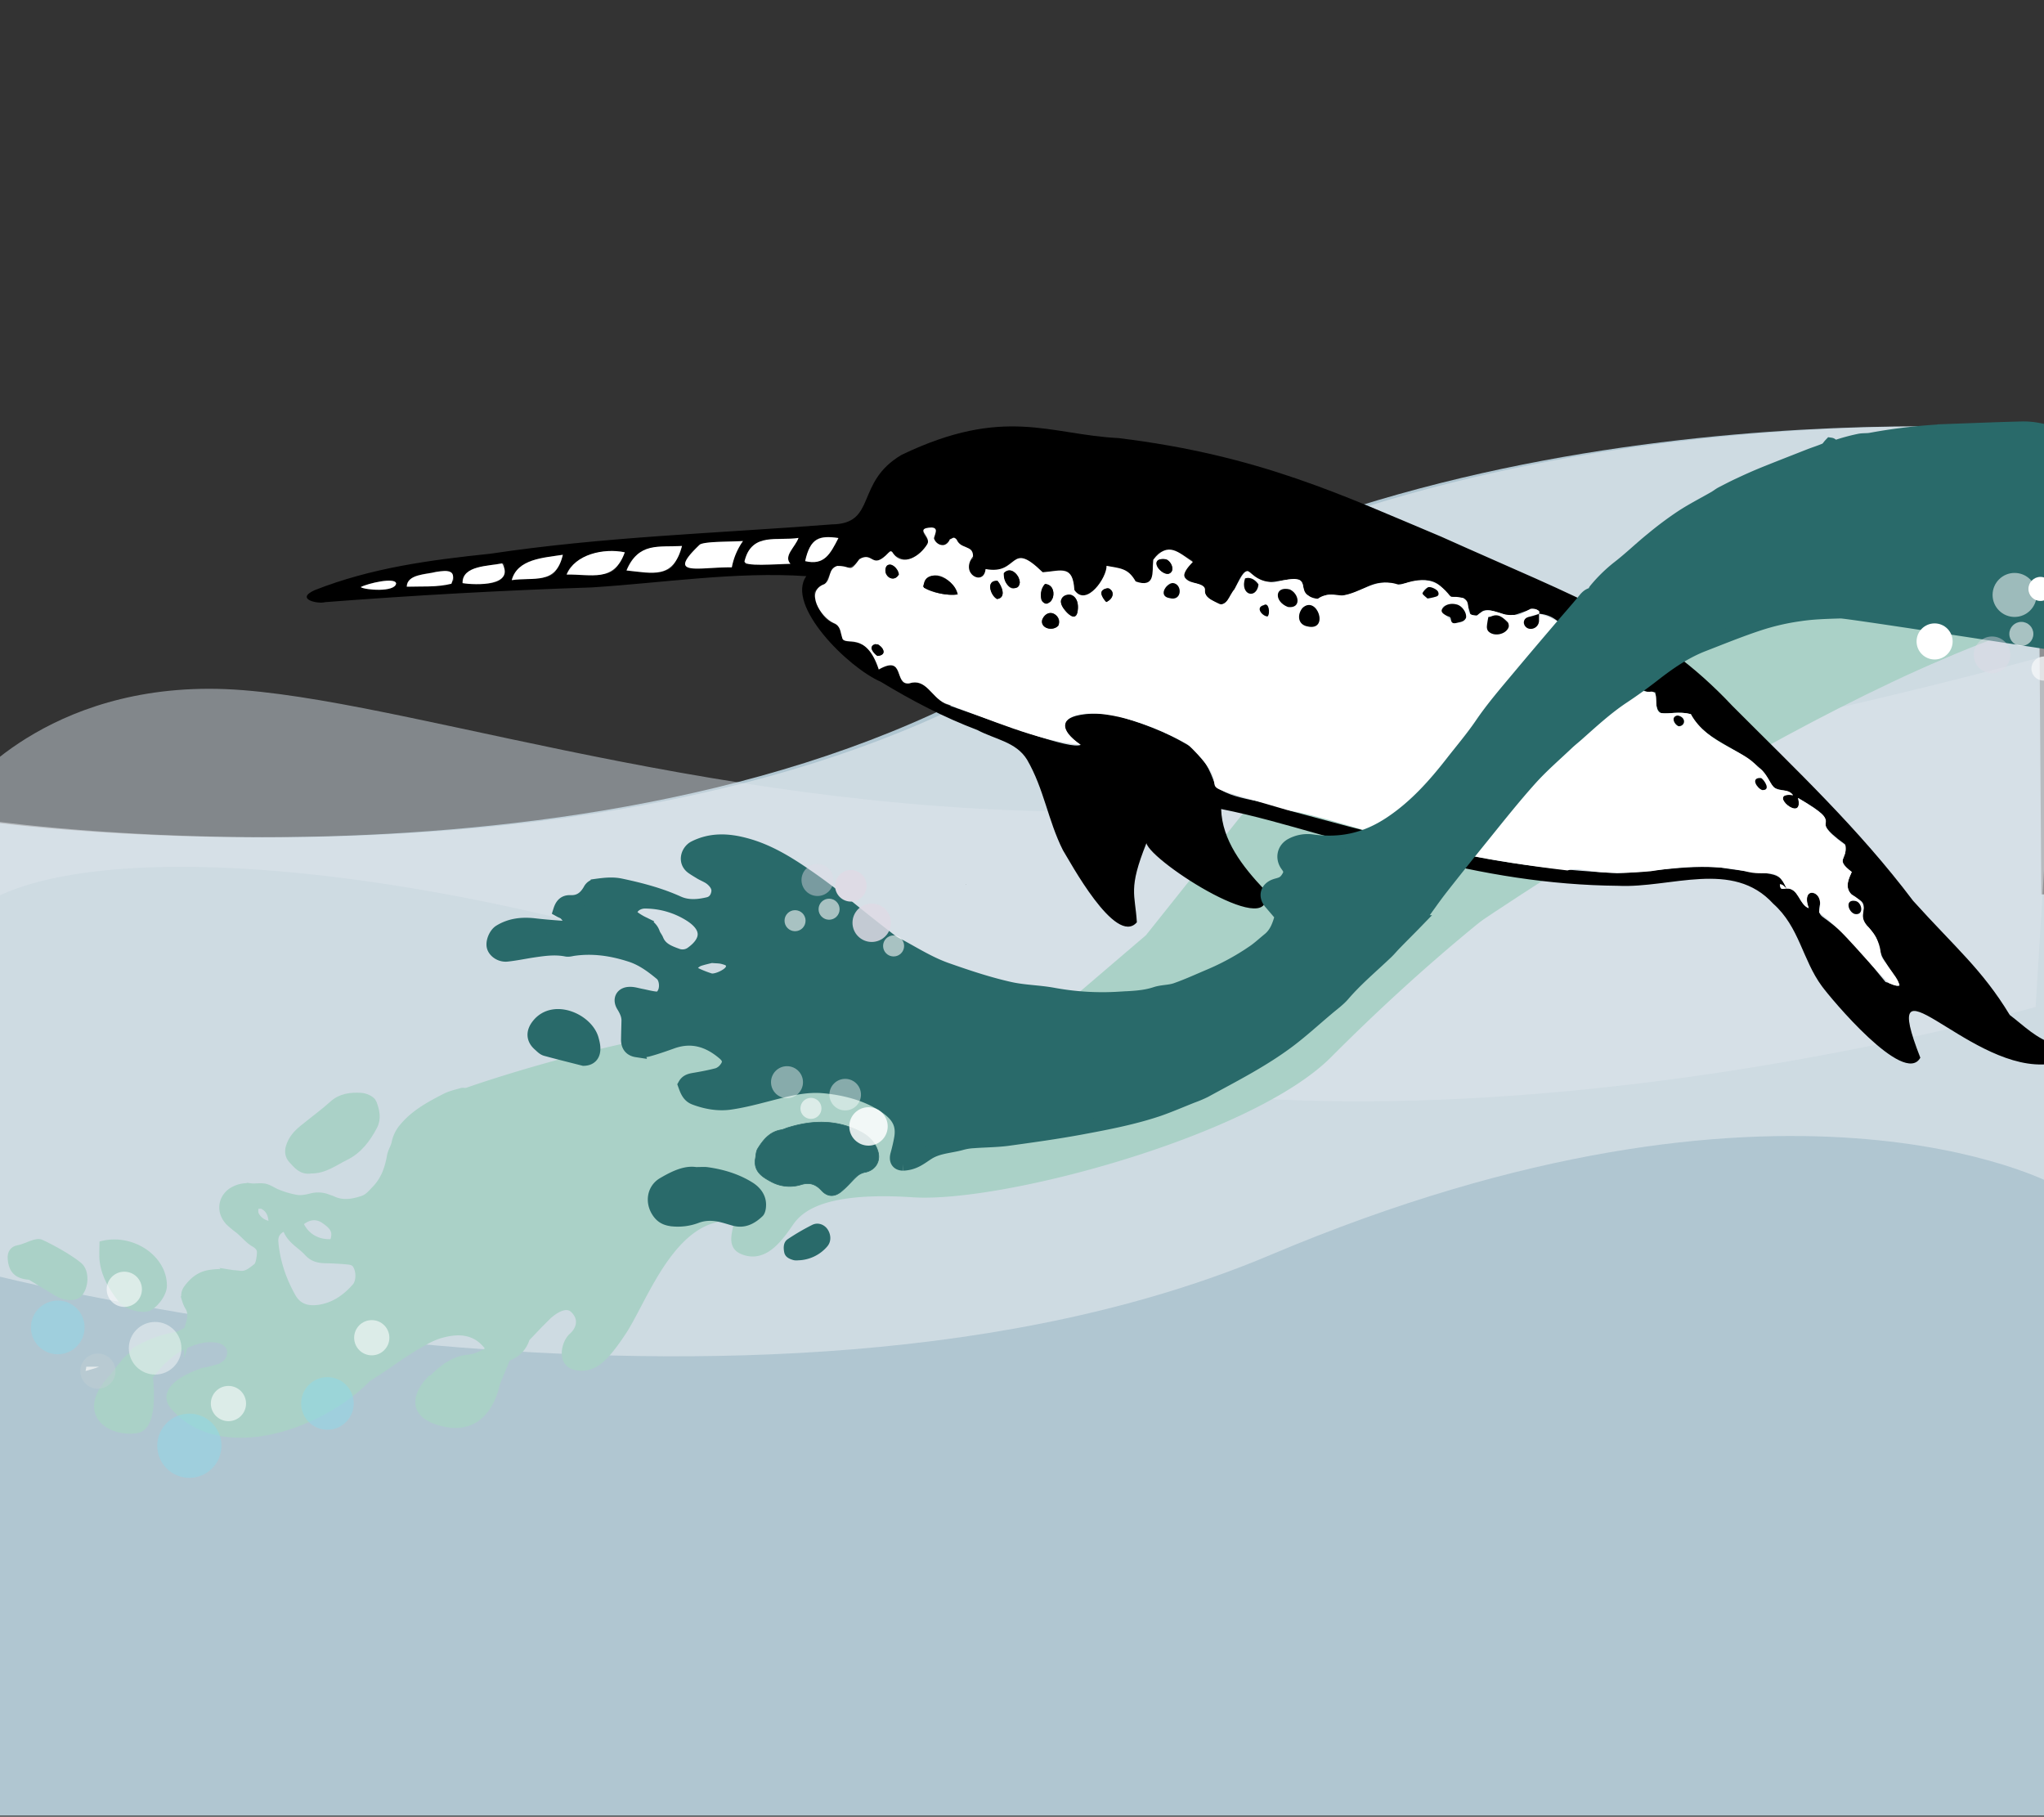 <svg xmlns="http://www.w3.org/2000/svg" width="1904" height="1692" viewBox="0 0 1904 1692"><rect x="0" y="0" width="1904" height="1692" fill="#333333" stroke="none"/><title>narwhal-top</title><g id="Layer_15" data-name="Layer 15"><path d="M1907,833v858H-3V1190.6c-12.8-3-19.6-4.8-19.6-4.8l8-421s619,88,996-162,917-202,917-202l3.1,432.2Z" fill="#b0c6d1"/><path d="M-30.6,733.8s81.8-105,257.1-91,478.6,126,851.2,112,838.7-147,838.7-147l-20.2,330s-635.5,183-1047.7,21S57,769.8-30.6,853.8Z" fill="#d3dce5" opacity="0.5"/><path d="M1907.4,400.8s-540-48-917,202-996,162-996,162l-8,421s719,185,1197-17,729-66,729-66Z" fill="#edf1f4" opacity="0.5"/><path d="M192.4,1277.3l-5.6,1.5a9.6,9.6,0,0,1,4.7-1.4Z" fill="#aad1c7" stroke="#aad1c7" stroke-miterlimit="10" stroke-width="7.63"/><path d="M204.8,1274a33.1,33.1,0,0,1-12.4,3.3Z" fill="#aad1c7" stroke="#aad1c7" stroke-miterlimit="10" stroke-width="7.63"/><path d="M1864.5,484.9l-528,181.7-141.6,50.7L1070.2,873.7,954,973,746.9,983.5l-85.5-12.2c-4.9-5.7-15.2-7.9-32.9-4.9-98.4,17.1-188.9,48.9-192.3,50.1s-4.5,0-6.2.6c-5.2,1.5-10.6,2.7-15.4,5.2-14.4,7.4-28.7,15.1-39.3,28.1a31.4,31.4,0,0,0-6.7,14c-.8,4-3.6,8.1-4.3,12.2-2.2,12.3-5.9,22.7-14.6,31.6-3.4,3.5-6.5,7.4-11.3,9.1-9.4,3.2-19,5-28.6.5-1.5-.7-3-1.1-4.6-1.7a24.1,24.1,0,0,0-15-.9c-5.1,1.3-10.3,2.3-15.4,1.2a87.6,87.6,0,0,1-17.6-5.4c-3.8-1.7-7.6-4.5-11.7-5s-8,.4-11.9-.1a26.9,26.9,0,0,0-15.3,2.8c-11.3,5.7-14,19.7-4.2,29.4a83.7,83.7,0,0,0,7.9,6.6c4.9,3.7,9.7,9.9,15,12.9,7.1,4.1,6.6,8.1,5.6,14.5-.4,2.9-1.3,6.7-3.4,8.3-4.7,3.6-9.4,8-16.3,6.9-2.5-.4-5.1-.4-7.6-.8a63.7,63.7,0,0,0-19.5,0c-9.4,1.3-15.8,6.6-21.1,13.9-2.4,3.3-2.6,7-1.2,10.8a27,27,0,0,0,2.4,5.5c4.6,7.2,1.5,14.3-.5,21.3a3.2,3.2,0,0,1-1.8,2c-3.4,1.7-6.7,4-10.3,4.6-12.5,2-23.9,6.6-34.9,12.6-1.5.8-3.3,2.1-3.8,3.5s-2.1,2.7-3.5,3.8a27.8,27.8,0,0,0-4.3,4.1c-3.6,4.5-7.1,9-10.6,13.6h0c-34.5,35.8-.6,52.7,21.3,48.7,17.2-3.1,11-49,11-49h-.1c.9-1.6,2.4-2.9,3.5-4.4,9-11.4,19.4-20.7,33-26.4,9.5-3.9,18.7-6.2,29-4,5.6,1.2,10.9,5.7,11.4,10.7s-1.1,10-5.7,13.3a34,34,0,0,1-4.8,2.9,33.1,33.1,0,0,1-12.4,3.3l-5.6,1.5h-.3s-39.7,13.2-24,31c45.9,51.9,140.6,15.2,180.7-27.7h.8c5.4-3.5,10.8-6.9,16.1-10.6,12.5-8.6,24.9-17.2,38.4-24.2a65.6,65.6,0,0,1,25.3-7.3c12.6-.9,23.1,3.4,30.9,13.7l2.5,3.3c-6.6,4.1-13.3,7.7-20.6,8.4-9.3.8-17.7,5.1-25.7,11.7a58.7,58.7,0,0,0-8.1,7.7h-1.3s-31,30,12,40c38.1,8.9,47.2-29.3,48.7-38.2h.4c2.4-5.7,4.8-11.4,7.1-17.2a19.1,19.1,0,0,0,1.7-5.1,27.4,27.4,0,0,0,7.9-3.8,25.2,25.2,0,0,0,10.3-13.9l-5.4-1.2c-1.9-.5-4-.8-5.6-1.8l-.2-.2,11.1,3,20.2-21.2v.4s15.7-15.7,25.2-6.2,5,19.9-1.6,25.7-11.2,24.8,3.7,27.3,24.9-5.4,42.7-32.3,40.5-92.3,84.4-104.8,7.5,20.3,27.4,29,33.9-11.1,43.9-25.6,32.6-32.8,115.3-27.4,314.5-57.1,386.6-129.5c350-351,599.6-345.6,662-429Zm-1562.1,651c10.1,6.8,12,12,8.3,21.8-14.7,1.6-27-5.5-32.2-18.7C286.4,1131.8,294.8,1130.7,302.4,1135.9Zm-48.4,5.8c-7.9-1-13.3-4-16.5-10.1-1.2-2.4-.5-6.1-.6-9.1,2.7-.1,5.9-1.2,8.2-.1C251.6,1125.8,254.4,1131.9,254,1141.7Zm77.7,56.9c-9.3,10.7-20.7,18.6-35.1,20.5-10.2,1.3-19.2-1-24.9-11.2-8.9-15.9-14.6-32.8-16.2-50.9-.6-6.7,2.4-12.2,11-14.8,3,12,13.5,16.4,20.4,24,4.4,5,9.8,6.4,16,6.5s14.3.5,21.3,1.2c2.5.2,5.5,1,7,2.7C335.8,1181.8,336.2,1193.4,331.7,1198.6Z" fill="#aad1c7" stroke="#aad1c7" stroke-miterlimit="10" stroke-width="7.63"/><path d="M27,1191.9l24.5,14.9c7.7,4.8,18.6,5.7,23.9.7,7.3-7.1,8.8-24.2,0-31.4s-24.3-16-36-21.4c-6.3-2.9-15.6,3.8-23.1,5.1-5.8,1-9.8,5.4-9.1,13.1C8.2,1184.3,13.7,1190.9,27,1191.9Z" fill="#aad1c7"/><path d="M92.7,1156.3c0,7.2-.6,13.2.2,18.9,1.9,14.5,9.3,26.5,18.1,37.7,5.3,6.7,20.7,10.6,27.7,8.2s16.8-14.3,16.8-23.7C155.5,1169,122.7,1147.7,92.7,1156.3Z" fill="#aad1c7"/><path d="M289.5,1087.4c11.8.3,20.9-6.9,30.9-11.8,12.2-5.9,19.7-16.1,25.8-27.6,3.6-6.6,1.6-13.6-.6-19.8-1-2.6-6.4-4.8-9.8-4.9-8.8-.4-17.3.3-24.6,7s-18.7,15.1-28,22.7c-5.2,4.2-9.5,9.1-11.5,15.7-1.1,3.8-.7,7.3,2,10.1C277.9,1083.2,281.7,1088.9,289.5,1087.4Z" fill="#aad1c7" stroke="#aad1c7" stroke-miterlimit="10" stroke-width="11.03"/><path d="M79.7,1276.9c4.5-1.4,8.8-2.3,12.6-4H80.4C80.2,1274,80.1,1275.3,79.7,1276.9Z" fill="#fff"/><circle cx="305" cy="1307.1" r="24.5" fill="#8adaed" opacity="0.44"/><circle cx="346.3" cy="1245.9" r="16.4" fill="#fff" opacity="0.59"/><circle cx="144.5" cy="1255.7" r="24.5" fill="#fff" opacity="0.44"/><circle cx="176.4" cy="1346.5" r="29.9" fill="#8adaed" opacity="0.44"/><circle cx="53.8" cy="1236.3" r="25" fill="#8adaed" opacity="0.44"/><circle cx="91.2" cy="1277" r="16.4" fill="#c1cfd3" opacity="0.44"/><circle cx="115.8" cy="1200.8" r="16.4" fill="#fff" opacity="0.59"/><circle cx="212.8" cy="1307.2" r="16.4" fill="#fff" opacity="0.59"/><path d="M1926.3,459s-393.1,73.4-653.9,235.2l81.1,176.7s377-261,587-305Z" fill="#aad1c7" stroke="#aad1c7" stroke-miterlimit="10" stroke-width="7.63"/><path d="M900.1,823.6l-.3.3v-.3Z"/><path d="M751.1,536.6c-65.9-4.4-133.6,6.3-199.9,10.5-83.7,2.8-164.7,7.3-248.2,13.7-6.6,2-28.5-2.7-10-11.1,53-20.9,107.3-28.1,163.9-34,105-15.8,211.1-19,317.9-27.3,42.4-.5,21.3-39.1,65.1-64.8,95.9-46,138-18.7,201.9-15.6,132,16.1,209.7,53.8,300.6,91.8,132.1,59.4,199.9,81.7,271.3,157.6,59.8,60,117.4,114,168.4,181.6,39.3,43.6,64.3,63.9,90,106.3,13.9,10.6,23.9,21.4,42,27.5,13.2,10.6,1.6,18.9-11.7,18.6-72.3,1.7-153.7-108.6-113.6-6.3-15,27.1-84.1-56.1-91.7-66.6-18.2-24.7-20.9-55.1-45.3-76.8-37.8-41.5-95.6-14.3-144.5-16.7-64.2-.6-125.5-10.8-188-26.9-61.7-9.4-120.8-32.6-181.8-44.6.9,29.1,19.8,53.4,40.2,75,15.7,51.8-105.5-25.7-109.8-43.2-17.2,42.9-10.5,47.1-8.9,73.7-19.9,22.8-62.9-57.7-68.9-67.2-14-27.9-17.5-56.9-33.4-84.3-10.2-16.6-29.8-18.8-46.3-27.6C879,668,849.9,652.8,820.5,635,789.6,621.6,731.6,563.6,751.1,536.6Zm913,290.9c11.3-.8,11.1,14.5,20.8,18.3-6.7-16.6,6.2-18.3,11.3-7.2-4,15.3-.6,12.8,10.2,21.8,20.4,15.7,33.6,34.7,50,54.2,5.2,1,19.1,8.9,10-2.1-16.3-28.1-11-13.2-18-37.4-4.2-11-16.8-14.6-12.4-28.9,1-9.1-7.7-8.2-12.6-14.7s-1.3-13,1.5-19.4c-16.5-12.9-3.1-11.2-6.2-25.7-40.2-29,5.5-14.9-43.8-43.2,6.2,24.9-30.9-6.2-4.7-2.6-4.7-6.9-17-2.2-20.8-11.2-14.5-30.6-61.9-36.3-74.4-64.3-25.2-5.6-32.2,10.7-33.1-20.4-20.6,2.1-16.2-17.6-29.8-28.5-4.5-5.4-4.8-6.2-13.1-7.5-40.2-2.1-36.4-34.8-65.4-37.1v.2c-1.8-12.5-22.4,6-32,.5-31-11.2-16.3,5.4-31.9,0-7.3-28.2-7.5-6.8-22.5-19.8-15.4-25-40.6-2.3-53.8-9.5-19.1-3.3-31.5,15.7-51,11-12.9-2.1-13.2,9.5-24,.4-7.2-2.9-1.6-10.9-8.4-14.3-19.7-2.9-29.6,10.4-46.9-7.8-9.7-4.5-16,42.2-32.4,27.9-17.1-9.1,1-14.3-21-17.6-19.9-11.1,9.8-18-1.4-21.8-21.3-14.8-37.9-8.3-34.1,14-2.3,11.1-16.5,11.3-21.4,0-4.9-6.1-14.3-5.8-22.1-7.7,1.1,12.7-23.5,41.1-30.9,19.5-.4-26.3-23-10.3-30.5-14.2-26.9-30.4-25.3,5.9-51.3-2.3-1.8,19.1-26.5-1.5-11.3-10-.5-1.4,0-1.3-.9-5.9s-5.8-3-10.1-5.7c-8.4-10.7-6.6-8.4-16.4-.5-20.6-1.1,4.6-22.6-18.3-15.1-4.2,4.6,7.4,9.8,1.9,15.4-15.4,20.2-20.9,12.2-35.2,6.4-13.7,14.3-13.3,3.1-24.9,4.6-21.2,24.3-19.7-9.9-33.6,23.5-3.5,4.7-12.3,5.3-10.6,12.4,9.4,30.5,18.8,20.8,24,31,3,25.4,21.2-5.8,35.9,37.4,27.5-14.8,12.3,18.7,30.6,12.3,15.3-2.9,20.9,17.2,35.1,21.2,58.1,20.3,112.1,40.9,122.4,36.7-38.5-28.1,7.3-31.2,29.7-28.4,26.5,7.7,49.5,15.6,73.2,30.3,11.9,9.6,17.5,21.1,22.3,35.1,11.9,15.5,57.8,15.1,69.7,24.3,155.3,42.1,206.5,52.6,304.9,58.2,33.4-1.2,63-7.9,96.8-5.2,49.5,7.9,53.5,1.5,60.9,19.4-2-1.3-3.1-4.1-6.2-3.8C1658.6,828.1,1658.8,828.3,1664.1,827.5ZM681.7,528.4c1.9-8.8,4.4-15.9,10.4-24.5-11.9.8-37.4.1-41.3,4.1C616,540.7,663.5,526.3,681.7,528.4Zm54.6-3.3c-6.6-6.9,4.5-15.9,7.5-24.1-19.3,1.6-50.3-2.2-49.4,24.6C708.5,524.4,721.5,526.8,736.3,525.1Zm-101-16.6c-19.4-.2-44-.8-51.7,22.8C634,538.1,626,525.8,635.3,508.5ZM582,514.4c-17.5-4.6-49,3.1-54.2,20.7C577.9,537.2,570.9,533.1,582,514.4ZM476.7,540.3c41.7-3.3,38.4,0,47.6-23.6C507.7,519.3,481.5,520.5,476.7,540.3Zm-45.8,2.8c14.9.9,41.8,3.9,38-12.8,1-3.1,2.5-6.2-3.1-5.6C454.5,527.4,429.1,527.9,430.9,543.1Zm-52,3.3c11,.5,62.4.8,36.9-14.6C402.3,533.2,378.5,534.6,378.9,546.4ZM750,522.6c18.1,4.3,23.9-7.4,31-21.5C758.3,497.8,755.4,503.9,750,522.6ZM336,546.8c6.6,3,32.1,4.7,33-3.4C366.8,536.7,339.1,544.5,336,546.8ZM1464.1,586l1-.2c-.5.3.2-1.5-1.8-.4Z"/><path d="M1433.6,571.6c41.9,12.1,20.9,34.1,72.3,38.6,26.6,22.3,14.4,34.5,30.5,34.1,11.6-2.1,2.1,16.1,10.3,19.8,9.6,1.1,17.9-1.8,28.3,1,16.2,28.8,51.3,33.7,61.8,49.1,8.2,3.8,10.1,13,15.9,19.4,5.3,4.5,12.3,0,17.5,7-25.9-3.6,10.9,27.9,4.7,2.6,50.7,30.4,3.6,15,44.2,44.3,1.8,14.1-10.4,12.6,5.8,24.6-2.7,6.1-6.6,14.2-.5,20.7,23.1,13.2,1.8,18.3,16.6,31.2,6.5,7.4,10.9,15.7,11,26.2,4.4,9.1,30.3,35.6,7.8,25.6-21.5-20.2-40.4-47.3-65.3-66,6.2-22.4-17.7-25.5-9.6-4-8.3-2.3-9.3-18.8-20.8-18.3h.1c-9.4-21-16.7-11.4-34.9-15.2-31.4-7.5-60.8-5.9-92.1-.8-58.6,5.2-62.9-5.6-77.1-.8-150.8-17.7-202.8-45.8-260.5-56.1-114.2-33.6-35.7-6.6-93.5-61.6-84.9-46.9-142.2-28.1-99.4.7-40.7-3.6-85.2-24.1-126.4-38.6-13-5.9-17.6-23.8-33.5-18.6-14.3,1.5-3.6-27.1-28.2-13-11.9-36.4-31.6-21.3-34-29.1-1.8-5.9-1.6-11.7-8-14.1-12.2-5.4-27.3-29.7-8.6-36.3,6.7-4.5,2.8-14.1,11.9-16.9,13.9-.3,10.8,7.4,20.6-6.3,13.4-7.8,11.2,10.9,27.3-6.1,1.3-1.4,2.6-2.3,4.4,1,8.8,12.1,24.8,2.6,31.7-9.1,3.8-7.1-12.9-14.6,3.8-15.3,6.4.5,3.8,4.7,2.2,10,2.1,6.6,11.4,9.9,14.9,1,2.6-.6,3.3-3.2,6.4.3,3.3,8.9,15.4,4.9,15.2,15.5-12.7,16.7,10.2,28.3,11.7,11.9,32,5.9,21.5-27.9,53.2,3,18-1.5,28.2-6.8,29.5,16.6,11.5,16.2,30.3-11.9,30-22.6,11.9,2.3,20.2,1.9,27.1,14.6,18.5,6.2,15.2-7.9,16.4-20.3,13.9-17.6,23.5-6.8,36.8,2.1-23.8,24.4,13.5,15.4,11.3,26.7-.3,6.8,6.7,8.9,12.5,11.9,7.9,4.4,10.1-8.3,15.2-13.3,17.7-32.8,7.4-7.1,37.3-6.2,42.8-11.7,13.5,11.4,40.1,15.3,6.3-5.1,15.2-4.1,22.7-3.1,17.2-2.3,33.9-18.1,53.7-9.6,20.3-8.2,34.6-6.5,47.5,10.8,28.5-1.1,6.4,17.5,24.4,17.4,11.8-11.2,19.2.8,33.8-.6,7.3,1,9.9-2.7,16.3-5.7,4.6-.9,12.1,3,5.6,5.4C1401.2,578.3,1437.2,598.9,1433.6,571.6Zm-541.5-18c-5.9-17.5-27.1-25.8-32.4-7.3C866,552.1,883.8,555.1,892.1,553.6Zm325.8,29.8c17.4,4,12.6-20.6.1-19.7C1209.7,565.5,1205.5,581.1,1217.9,583.4Zm168.5-8.7c-6.4,17.9,10.9,20.3,18.3,10.8C1408.5,576.9,1394.2,570.9,1386.4,574.7Zm-29.1-11.6c-21.1-1.7-14.5,7.5-3,17.2C1371,581.1,1366.4,566.8,1357.3,563.1Zm-157.6,2.2c13.6,2.1,9.5-14.5.1-16.8C1185,546.9,1189.4,562,1199.7,565.3Zm-196.2,5.5c3.2-12.4-6.3-24.1-15.1-11.8C986.8,565.5,1001.1,581,1003.5,570.8ZM971,576.7c-2.8,7.8,9,11.9,14.8,6C990.5,572.8,975.4,565.6,971,576.7Zm531.2,51c13.7-1.1,3.6-15.2-4.4-15.9C1488.9,613.7,1492.9,625.7,1502.2,627.7ZM935.1,533.8c.2,9.8,7.8,20.9,14.9,9.2C950.3,536.6,941.7,526.3,935.1,533.8Zm38.3,10.1c-4.9,6.4-7,22,5.1,16.7C983.5,555.2,981.8,544.2,973.4,543.9ZM1089.3,557c12.2,3.8,13-15.3,1.2-13.9C1085.2,545.7,1079.3,555,1089.3,557Zm70.5-18.3c-3.4,8.6,3.5,21.7,11.5,9.8C1175.2,542.7,1166.2,536.6,1159.8,538.7ZM1086,520.9c-15.3-1.8-8.1,12.5,2.1,13.6C1095.1,532.9,1091.9,523,1086,520.9ZM929.2,541c-11.2-.8-6.5,13.4-.4,16.9C937.5,557.2,933.5,545.6,929.2,541Zm-91.9-6.1c-.6-4.2-7.9-14.3-12.3-5.7C822.9,536.2,832.8,543.4,837.3,534.9Zm891.3,304.3c-9.3-2.4-8.3,9.7-.6,12.1S1735.8,841.6,1728.6,839.2ZM1329.7,557.4c9.4-.2,15.6-6.4,2.5-10.5C1327,546.7,1321.9,553.1,1329.7,557.4Zm-299.2,3.3c6.5-2.8,8.8-11.1,1-12.9C1022.7,549.9,1025.4,554.5,1030.5,560.7Zm480.7,75.4c-5.1,10.7,11,11.1,9.8,3.8C1519.5,636.7,1514.1,630.4,1511.2,636.1ZM817.4,610.9c9.1-.2,6.1-10-2.2-11.1C809,602.6,812,606.6,817.4,610.9Zm824.1,124.9c7,.7,3.8-9-2.3-11.6C1631.4,725.5,1635.1,732.7,1641.5,735.8ZM1180.8,574.1c1.9-1.8,2.2-13.5-3.5-10.5C1169.3,565,1175.3,574.1,1180.8,574.1Zm381.8,92.3c-6.3,1-3.1,10.3,2.6,10.1C1570.3,674.4,1570.3,668,1562.6,666.4Z" fill="#fff"/><path d="M681.7,528.4c-32.8-.2-61.5,8.9-29.7-21.3,5.2-3,28.2-2.4,40.1-3.2A62.3,62.3,0,0,0,681.7,528.4Z" fill="#fff"/><path d="M736.3,525.1c-12.9.1-44.8,3.3-42.7-2.8,7.1-27.1,30.7-18,50.2-21.3C740.8,509.6,729.5,517.8,736.3,525.1Z" fill="#fff"/><path d="M635.3,508.5c-8.2,31.3-27.3,25.3-51.7,22.8C595.1,504.5,613.3,509.9,635.3,508.5Z" fill="#fff"/><path d="M582,514.4c-10,28.5-31.5,20.2-54.2,20.7C535.8,516.2,562.1,510.3,582,514.4Z" fill="#fff"/><path d="M476.7,540.3c5.4-19.8,29.2-20.7,47.6-23.6C517.8,545.3,496.9,537.2,476.7,540.3Z" fill="#fff"/><path d="M430.9,543.1c-.3-16.7,24.3-15.7,36.9-18.4C480,546.1,442.8,545.1,430.9,543.1Z" fill="#fff"/><path d="M378.9,546.4c.4-11.9,18.2-11.2,27-13.7,12.1-2.1,19.6-1.5,14.6,11C407,547.1,393.6,545.9,378.9,546.4Z" fill="#fff"/><path d="M750,522.6c4.7-21.6,13.4-24.1,31-21.5C773.2,516.3,767.7,526.8,750,522.6Z" fill="#fff"/><path d="M336,546.8c6.9-3.6,32.3-9.4,33-3.4C367.9,551.9,339.6,549.5,336,546.8Z" fill="#fff"/><path d="M1664.1,827.5c-5.3.8-5.5.6-6.1-3.8C1660.1,823.3,1662.6,826,1664.1,827.5Z" fill="#fff"/><path d="M892.1,553.6c-9.6,1.4-21.4-1.3-31.5-6.2C858.8,528,888.7,536.2,892.1,553.6Z"/><path d="M1217.9,583.4c-9.1-1.7-9.7-11-4.6-17.2C1226.8,553.7,1238.7,588.2,1217.9,583.4Z"/><path d="M1386.4,574.7a12,12,0,0,0,2.6-.5c6.9-3.3,11.1,1.3,15.3,5.2,1,.9,1.4,3.4,1,4.7-2.5,7.1-14.4,9.2-19.2,3.5a6.6,6.6,0,0,1-1-4.4C1385.3,580.5,1385.9,577.9,1386.4,574.7Z"/><path d="M1357.3,563.1c4.4,1.2,8.6,6.9,8.4,11.4v.6c-1.5,4.1-5.5,4.1-8.7,5s-5,.2-5.4-2.9-1.8-2.7-3.4-3.5a16.2,16.2,0,0,1-3.6-2.1c-2.3-1.9-2.2-3.6-.1-5.9S1351.2,561.3,1357.3,563.1Z"/><path d="M1199.7,565.3c-13.2-5.1-12.4-19.9,1.8-16.3C1210.4,553.2,1212.3,567,1199.7,565.3Z"/><path d="M1003.5,570.8c-2.6,8.1-9.2.2-13-4.5C980.3,552,1008.6,545.9,1003.5,570.8Z"/><path d="M971,576.7c6.8-12.7,18.3-2,14.8,6C980.8,588.4,968.3,585.3,971,576.7Z"/><path d="M1502.2,627.7c-9.7-1.9-13.6-15.7-3.4-15.8C1508.7,614.5,1513.9,627,1502.2,627.7Z"/><path d="M935.1,533.8c4-4.3,9.8-2.9,13.5,3.6C955.1,552.7,934,550.8,935.1,533.8Z"/><path d="M973.4,543.9c5.9.4,9.1,5.4,7.4,12.5C973,571.9,964.5,552.9,973.4,543.9Z"/><path d="M1089.3,557c-10-1.6-4.1-12.7,2.9-14C1101.5,543.4,1101.6,560.5,1089.3,557Z"/><path d="M1159.8,538.7c4.5-1.5,8.9.7,12.5,5.6C1170.5,558.7,1154.7,554.1,1159.8,538.7Z"/><path d="M1086,520.9c3.6.9,7.2,6.9,5.7,10.8C1085.9,542.6,1066.1,518.1,1086,520.9Z"/><path d="M929.2,541c3.3,4.1,9.1,15.1-.4,16.9C923,555.4,917.6,540.2,929.2,541Z"/><path d="M1433.6,571.6c0,2.1-.1,4.3,0,6.4a7.7,7.7,0,0,1-9.5,7.5,6.2,6.2,0,0,1-4.6-6.1c.3-2.8,2-4.3,5.3-5s5.9-1.7,8.9-2.6Z"/><path d="M837.3,534.9c-3.1,6.1-10.6,4.8-12.4-1.9C823.4,520.8,836.2,526.2,837.3,534.9Z"/><path d="M1728.6,839.2c6,1.5,7.9,13.3-.6,12.1C1721.8,849.9,1717.9,837,1728.6,839.2Z"/><path d="M1329.7,557.4c-1.8-1.8-4.9-3.8-4.6-4.9s2.8-4.1,4.9-5.4,8.6,1.7,9.6,4.1.2,3.8-1.7,4.4A58.7,58.7,0,0,1,1329.7,557.4Z"/><path d="M1030.5,560.7c-4.4-4.2-8-12.4,2.3-12.8C1038.3,551,1037.6,557.4,1030.5,560.7Z"/><path d="M1511.2,636.1c2.2-6.8,13.2,3.4,8.7,7.5C1514.5,645.9,1508,645.4,1511.2,636.1Z"/><path d="M817.4,610.9c-4.6-2.3-9.5-11.9.6-10.7C821.7,602.8,827.6,609.7,817.4,610.9Z"/><path d="M1641.5,735.8c-4.7-1.5-11.5-12-.9-11.1C1643.1,726.1,1650.2,736.3,1641.5,735.8Z"/><path d="M1180.8,574.1c-4.5.1-12.1-8.3-3.5-10.5C1181.8,560.5,1183.5,571.1,1180.8,574.1Z"/><path d="M1562.6,666.4c7.9,1.2,7.9,9.7,1,10C1559.5,674.5,1556.1,667.6,1562.6,666.4Z"/><path d="M1925.8,407.2c-8-1.9-15.9-4.6-23.9-6.3a76.1,76.1,0,0,0-17.1-2c-21.8.5-43.5,1.4-65.3,2.2a518.5,518.5,0,0,0-76.7,8.3c-3.7.7-7.5.2-11.1,1a185.7,185.7,0,0,0-21,5.7c-3.2,1.1-4-1.9-5.4-2.1-1.8,1.9-2.9,4-4.6,4.8-5,2.2-10.3,3.8-15.4,5.8-14.2,5.6-28.4,11.1-42.5,16.8-7.6,3.1-15.2,6.5-22.6,10-5.7,2.6-11.1,5.5-16.6,8.3-2,1.1-3.8,2.5-5.7,3.7-10.4,6-21.1,11.4-31.2,18a324.3,324.3,0,0,0-27.6,20.6c-10.7,8.6-20.6,18.3-31.5,26.7a138.5,138.5,0,0,0-21.5,21.1c-.4.5.4,2.1.7,3.7-4.6-.6-7.4,1.2-10.1,4.4-8.2,10-16.9,19.7-25.3,29.6q-18.3,21.4-36.4,43c-12.2,14.6-24.6,28.9-35.3,44.7-8.1,11.8-17.3,22.7-26.1,33.9-17,21.9-35.2,42.4-58.5,57.8s-46.3,20.1-72.2,16.7a31.5,31.5,0,0,0-19.5,3.2c-7.5,3.8-9.3,12.4-4.3,19.1,3.7,4.9,3.4,7.8-.1,12.8s-7.4,4.9-11.5,6.4c-7.3,2.8-9,9.5-4,15.4l10.5,12.3c-2.3,8.5-4.9,16.3-11.6,21.9-5.1,4.1-9.8,8.6-15.2,12.2a231.2,231.2,0,0,1-40.6,22.1c-10.4,4.4-20.6,9.1-31.2,12.8-6,2.1-12.9,1.7-18.9,3.7-11.1,3.7-22.7,3.8-34,4.5a252.4,252.4,0,0,1-61.4-3.7c-13.6-2.5-27.7-2.5-41.1-5.6-19.9-4.5-39.3-11-58.6-17.8-14.1-5-26.9-12.7-39.9-19.9-4.1-2.3-8.6-4.2-12.3-7.1q-19.5-15-38.6-30.5c-12.5-10.1-25.1-19.8-38.3-28.9-18.1-12.5-36.5-24-57.9-29.7-15.9-4.3-31.9-5.2-47.4,2.6-6.2,3.1-9.7,13-2,18.5,2.4,1.7,5,3.2,7.6,4.8s6.9,3.2,9.8,5.5,7.4,6.9,6.6,12.7-4.1,9.8-9.1,11c-9.2,2.2-19,3.1-28-.9-17.2-7.8-35.2-12.5-53.6-16.4-7.9-1.7-15.8-.7-23.7.4a7.4,7.4,0,0,0-4.9,3.6c-4.1,7.4-9.5,11.9-18.5,11.5-5.1-.2-7.8,2.5-9.5,7.9,1.6.9,3.7,1.5,5,2.8s4.9,5,3.9,8.9-4.5,4.4-7.8,4.2c-8.4-.6-16.9-1.3-25.4-2.3-11.2-1.2-21.9-.1-31.8,6-4.1,2.6-7.1,10.1-5.7,14.4s6.9,7.9,12.5,7.2c7.4-.8,14.8-2.3,22.2-3.5,10.8-1.6,21.8-3.4,32.9-1.2,1.8.4,3.9-.1,5.9-.5,18.4-2.8,36.3-.2,53.9,5.5,11,3.5,20,10.2,28.7,17.4,4.3,3.5,5.4,12.1,3,17.4s-5.2,6-9.6,5.4-8.4-1.7-12.5-2.5-6.9-1.8-10.3-1.7c-7.1.1-9.7,5.4-6,11.3,2.6,4.3,4.8,8.7,4.7,13.8s-.3,11.5-.4,17.3,2.4,9.5,8.4,10.4a25.6,25.6,0,0,0,10.3-.6c7.5-2,14.8-4.6,22.1-7.2,18.4-6.7,34.3-1.8,48.6,10.4,5.6,4.7,6,9.4,1.4,15a16.2,16.2,0,0,1-7.1,5.1c-6.7,1.8-13.6,3.1-20.5,4.3-3.9.7-7.9,1-10.2,5.1,1.8,5,3.5,10,9,12.2,10.7,4.1,22.3,6.1,33.2,4.5,16.8-2.4,33.1-7.5,49.6-11.4,11.4-2.7,23-4.7,34.7-4.1a151.6,151.6,0,0,1,25.9,4c12.9,3.2,25.4,8.2,36.2,16.1s14.9,16.1,12.8,28.4c-.9,5.1-2.1,10.2-3.5,15.2s.2,8.6,5.5,8.6a28.6,28.6,0,0,0,11.4-2.8c4.3-2,8.1-5,12.1-7.5,9.5-5.8,20.5-5.9,30.8-8.8a50.5,50.5,0,0,1,11.1-1.8c10.4-.8,21-.8,31.4-2.1,23.2-3.2,46.5-6.4,69.6-10.7s48.3-9.1,71.6-17c10.6-3.7,20.9-8.2,31.3-12.3a112.9,112.9,0,0,0,11.8-5c26.7-14.6,54-28.4,78.4-46.8,12.3-9.3,23.7-19.8,35.5-29.7,4.9-4.2,10.4-8.1,14.6-12.9,12.4-14.5,27-26.6,40.7-39.7,2.8-2.7,5.3-5.8,8.1-8.6,6.3-6.5,12.8-12.9,19.1-19.4a23.7,23.7,0,0,0,2.9-3.4c6.7-9,13-18.3,19.9-27.2,13.2-16.9,26.7-33.7,40.2-50.4s28.5-35.6,43.7-52.5c10.7-11.9,22.9-22.4,34.5-33.4,3.3-3.1,6.8-5.8,10.1-8.8,13.5-12,26.8-24.2,41.9-34.2,9.5-6.3,18.8-13,27.8-20,14.6-11.4,29.5-21.8,46.8-28.5s34.9-13.9,52.7-19.7a217.7,217.7,0,0,1,37.2-8.5c12.5-1.9,25.3-2.2,38-2.6,5.5-.2,145.3,21.5,214.7,32.1M644.9,887.5a14.7,14.7,0,0,1-14.3,2.2c-7.7-2.8-15.5-5.7-18.9-14.4-.9-2-2.5-3.8-3.2-5.9-1.7-5-5.4-7.5-9.9-9.5a54.3,54.3,0,0,1-9.2-5.7,5.3,5.3,0,0,1-1.9-6.3c1.9-5,7.6-8.4,14.2-8.1a79.2,79.2,0,0,1,41.9,12.6C660.6,863.5,660,876.4,644.9,887.5Zm36.3,16.9c-3,4.7-14.7,10-19.9,8.4a99.6,99.6,0,0,1-14.5-5.8c-4.7-2.3-5.1-5.8-1.5-9.6a14.7,14.7,0,0,1,5.5-3.8c4.4-1.5,9-2.4,13.6-3.6,0,.2.1.4.1.6,2.5.2,5,.2,7.5.6a41,41,0,0,1,5,1.4C682.5,894.5,684.3,899.6,681.2,904.4Z" fill="#296a6a" stroke="#296a6a" stroke-miterlimit="10" stroke-width="12.8"/><path d="M699.5,1103.2c-12.2-7.6-26.2-11.8-40.5-13.8-2.8-.4-5.7-.1-10.7-.1-10.7-1.6-21.7,3.8-32.3,10s-13.2,19.6-6.6,30.4c4,6.5,9.2,9.5,17.5,10.2a52.5,52.5,0,0,0,23.4-3.3c7.4-2.7,14.7-2.3,22.1-.4,3.6.9,7.2,2.1,10.9,3.1,10.2,2.7,18.4-1.6,25.4-8.3,1.7-1.7,2.4-5,2.5-7.7C711.8,1114.1,706.2,1107.3,699.5,1103.2Z" fill="#296a6a" stroke="#296a6a" stroke-miterlimit="10" stroke-width="4.71"/><path d="M801.1,1053.8c-21.6-11-44-10.7-66.7-3.7-2.3.6-4.4,1.8-6.7,2.2-10.6,1.7-16.7,9.2-21.8,17.4-1.8,2.8-1.7,6.9-2.4,10.4-1.2,11.2,6.7,16.1,14.5,20.3a36,36,0,0,0,28,3c8-2.5,13.8-.6,19.3,5.4s12.1,6.3,18.7.7,9.4-9.6,14.4-14.1a15.9,15.9,0,0,1,7.5-3.6c9.1-1.7,14.5-9.8,12.1-18.8S809.2,1057.9,801.1,1053.8Z" fill="#296a6a" stroke="#296a6a" stroke-miterlimit="10" stroke-width="0.59"/><path d="M503.1,972.4c1.7,1.5,3.5,3.5,5.5,4.1,11.7,3.2,23.5,6.1,35.2,9.1,6.4-.2,9.2-4.2,8.2-11.7a40.3,40.3,0,0,0-1.1-5c-4.1-17.5-34.6-31.7-48.9-13.7C497.1,961.3,497.1,967.3,503.1,972.4Z" fill="#296a6a" stroke="#296a6a" stroke-miterlimit="10" stroke-width="14.13"/><path d="M733.8,1154.1a208.4,208.4,0,0,1,22.8-13.3c5.4-2.7,11.4-.3,14.4,4.3s3.7,11.1-.5,15.9a36.8,36.8,0,0,1-26.9,12.8,14.1,14.1,0,0,1-4.1-.1c-4.1-1.1-8.1-2.8-9-7.4S729.8,1156.8,733.8,1154.1Z" fill="#296a6a"/><circle cx="1802.1" cy="597.4" r="16.8" fill="#fff"/><circle cx="1876.6" cy="554.1" r="20.5" fill="#fff" opacity="0.54"/><circle cx="1855.6" cy="609.9" r="17.1" fill="#dedbe5" opacity="0.44"/><circle cx="1900.7" cy="548.5" r="11.2" fill="#fff"/><circle cx="1903.5" cy="622.7" r="11.2" fill="#fff" opacity="0.59"/><circle cx="1882.9" cy="590.4" r="11.2" fill="#fff" opacity="0.59"/><circle cx="792.6" cy="825" r="14.7" fill="#dedbe5"/><circle cx="812" cy="859.4" r="17.9" fill="#dedbe5" opacity="0.85"/><circle cx="761.5" cy="819.6" r="14.9" fill="#dedbe5" opacity="0.44"/><circle cx="740.6" cy="857.5" r="9.8" fill="#fff" opacity="0.59"/><circle cx="772.3" cy="846.8" r="9.8" fill="#fff" opacity="0.59"/><circle cx="832.4" cy="881" r="9.8" fill="#fff" opacity="0.59"/><circle cx="787.3" cy="1019.5" r="14.7" fill="#fff" opacity="0.44"/><circle cx="809" cy="1049.1" r="17.9" fill="#fff" opacity="0.85"/><circle cx="733.1" cy="1007.9" r="14.9" fill="#fff" opacity="0.44"/><circle cx="755.4" cy="1032.3" r="9.8" fill="#fff" opacity="0.59"/></g></svg>